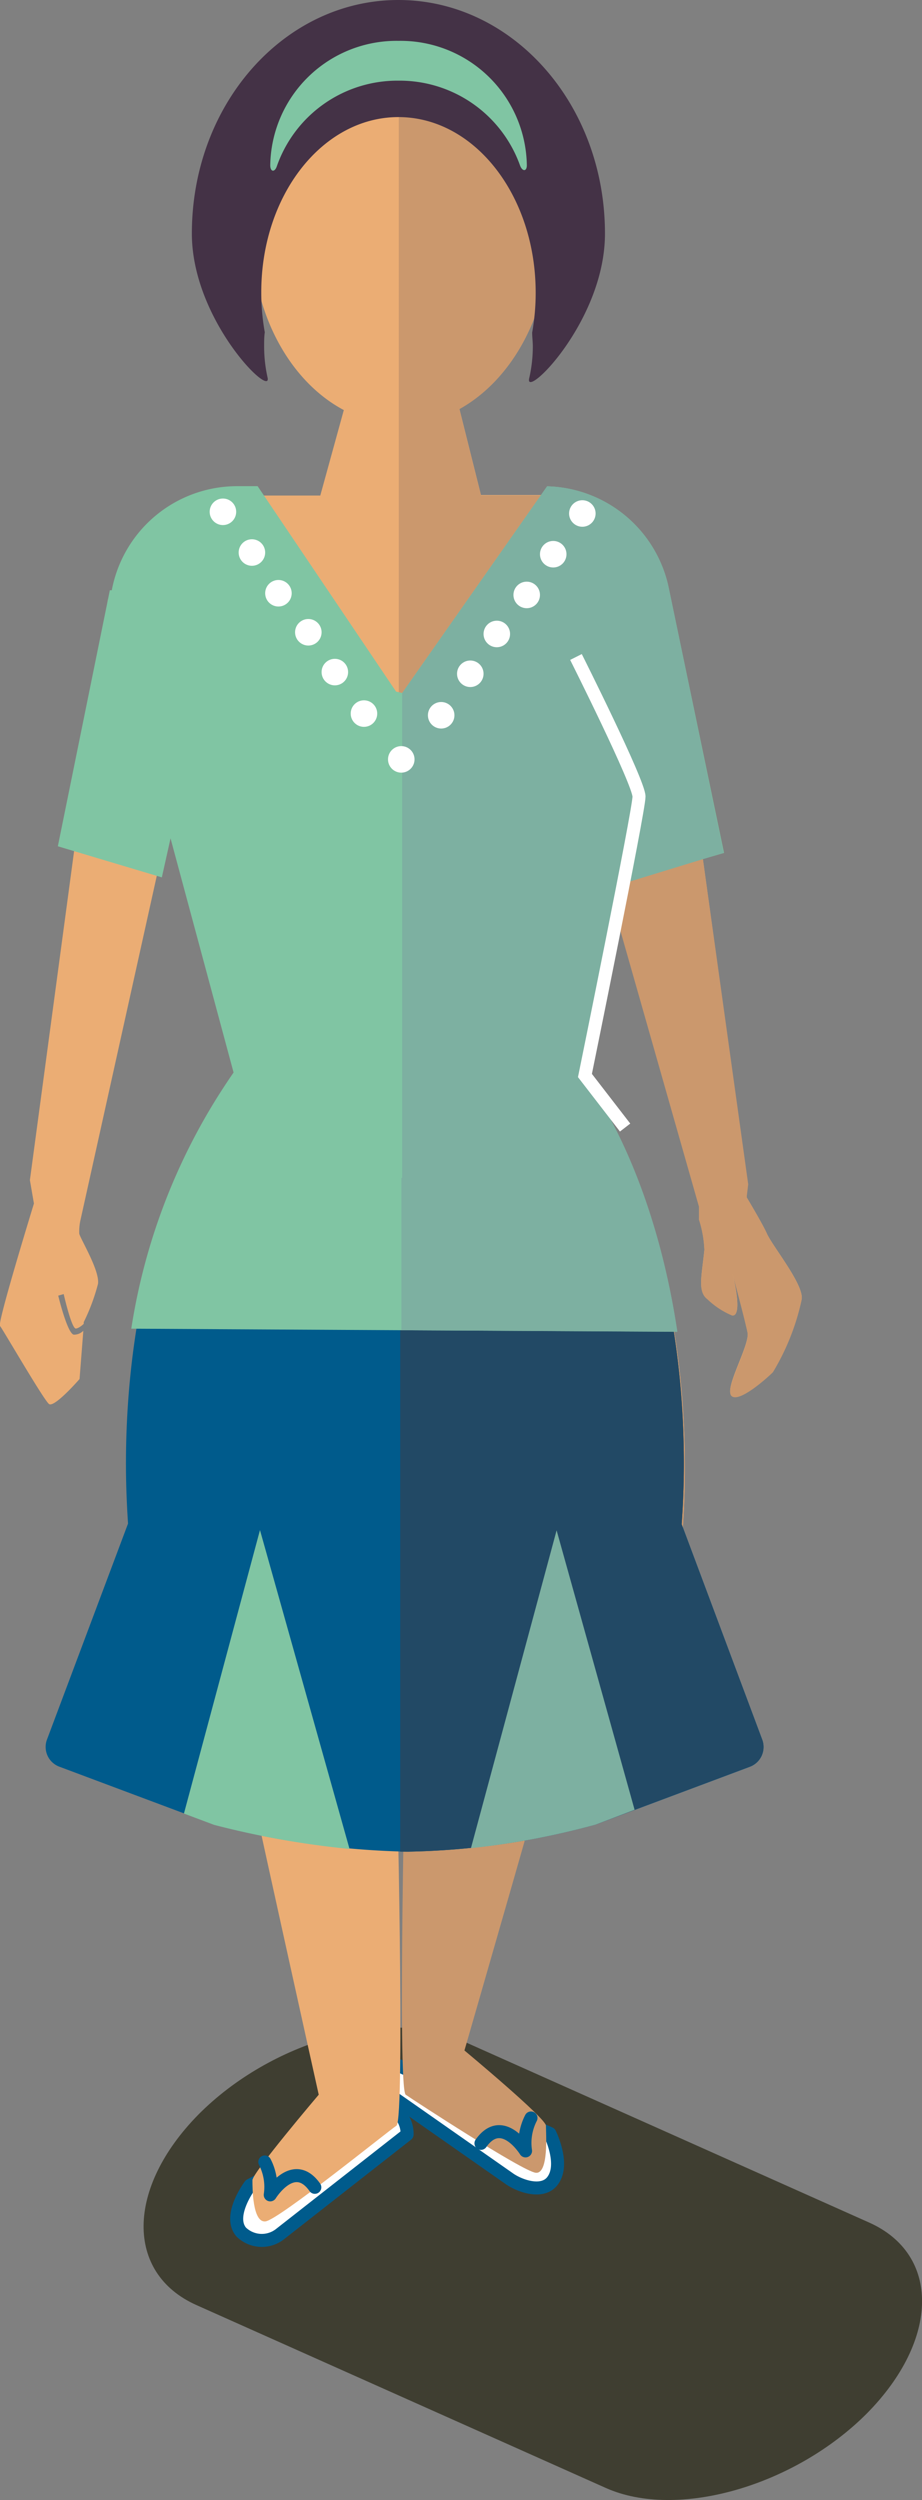 <svg xmlns="http://www.w3.org/2000/svg" viewBox="0 0 70.93 192.17"><rect x="0" y="0" width="70.93" height="192.17" fill="#808080" stroke="none"/><defs><style>.cls-1{fill:#3f3e31;}.cls-10,.cls-2{fill:#fff;}.cls-2,.cls-5{stroke:#005b8c;stroke-linecap:round;stroke-linejoin:round;}.cls-3{fill:#cb986d;}.cls-4{fill:#ebad74;}.cls-11,.cls-5{fill:none;}.cls-6{fill:#005b8c;}.cls-7{fill:#80c5a3;}.cls-8{fill:#224965;}.cls-9{fill:#7db0a1;}.cls-11{stroke:#fff;stroke-miterlimit:10;}.cls-12{fill:#443246;}</style></defs><title>sprite-Asset 1</title><g id="Layer_2" data-name="Layer 2"><g id="Layer_1-2" data-name="Layer 1"><path class="cls-1" d="M46.61,191.24l-31.5-14.06c-5.48-2.45-5.41-9,.16-14.65h0c5.57-5.61,14.62-8.2,20.1-5.75l31.5,14.06c5.48,2.45,5.41,9-.16,14.65h0C61.13,191.1,52.09,193.69,46.61,191.24Z"/><path class="cls-2" d="M30.68,158.78a2.32,2.32,0,0,0-1.06,2l9.51,6.65c.79.58,2.53,1.21,3.33.26,1.06-1.27-.16-3.7-.16-3.7Z"/><path class="cls-2" d="M30.26,162.07a2.32,2.32,0,0,1,1.06,2l-9.77,7.65a2.27,2.27,0,0,1-3-.16c-1.06-1.27.69-3.59.69-3.59Z"/><path class="cls-3" d="M42.8,132.81c0,.34-7.07,24.8-7.07,24.8S42,162.82,42,163.39s.23,3.74-.79,3.62-9.35-5.55-10-6,0-28.42,0-28.42Z"/><path class="cls-4" d="M18.86,135.19c0,.34,5.66,25.82,5.66,25.82s-5.1,6-5.1,6.57,0,3.28,1,3.17,9.4-6.91,10.08-7.36,0-28.42,0-28.42Z"/><path class="cls-5" d="M20.37,166.18a4.18,4.18,0,0,1,.42,2.53s1.79-2.9,3.43-.58"/><path class="cls-5" d="M40.85,162.8a4.18,4.18,0,0,0-.42,2.53s-1.79-2.9-3.43-.58"/><path class="cls-4" d="M59,94.83c-.22-.51-.93-1.74-1.56-2.8l.06-1.12L51.28,45.79h0a9.82,9.82,0,0,0-9.56-7.74H37l-1.66-6.63C39.43,29.18,42.28,24,42.28,18c0-8.08-5.13-14.64-11.45-14.64S19.39,9.88,19.39,18c0,6.1,2.91,11.32,7.06,13.52l-1.81,6.57H18.07a9.81,9.81,0,0,0-9.62,8H8.3l-6,44.62.31,1.8C1.47,96.24-.17,101.74,0,101.92s3.36,5.69,3.77,6S6.12,106,6.12,106l.29-3.71a1,1,0,0,1-.74.3c-.5-.12-1.19-3-1.19-3l.42-.12s.58,2.57.92,2.65c.15,0,.4-.15.62-.36v-.13a15.22,15.22,0,0,0,1.1-2.95c.14-1-1.3-3.36-1.44-3.84a3.9,3.9,0,0,1,.1-1.1l6.86-30.92L18.69,83c-4.92,7-8.95,17.75-8.95,29.77a64.1,64.1,0,0,0,1.59,14.37c1.19,5.14,38.88,4.37,40.05-1.29a64.68,64.68,0,0,0,1.31-13.08c0-11.9-3.09-22.51-7.92-29.48l2.9-12,6.46,21.94-.36.47a8.89,8.89,0,0,1,.42,2.35c-.21,2.08-.54,3.19.24,3.78a6.28,6.28,0,0,0,1.89,1.24c.91.13,0-3.33,0-3.33s1,3.7,1.19,4.67-1.8,4.29-1.24,4.84,2.63-1.27,3.19-1.82a18.15,18.15,0,0,0,2.22-5.61C61.78,98.66,59.44,95.8,59,94.83Z"/><path class="cls-3" d="M59,94.83c-.22-.51-.93-1.74-1.56-2.8l.12-1-6.3-45.21h0a9.82,9.82,0,0,0-9.56-7.74H37l-1.66-6.63C39.43,29.18,42.28,24,42.28,18c0-8.08-5.13-14.64-11.45-14.64h-.15V130.6c9.94-.2,20.1-1.81,20.7-4.7a64.68,64.68,0,0,0,1.31-13.08c0-11.9-3.09-22.51-7.92-29.48l2.9-12,6.1,21.41v1a8.89,8.89,0,0,1,.42,2.35c-.21,2.08-.54,3.19.24,3.78a6.28,6.28,0,0,0,1.89,1.24c.91.13,0-3.33,0-3.33s1,3.7,1.19,4.67-1.8,4.29-1.24,4.84,2.63-1.27,3.19-1.82a18.15,18.15,0,0,0,2.22-5.61C61.78,98.66,59.44,95.8,59,94.83Z"/><path class="cls-6" d="M58.65,133.75l-6.21-16.59c.11-1.52.17-3.07.17-4.65,0-11.9-3.09-22.51-7.92-29.48l0-.15h-27c-4.89,7-8,17.65-8,29.63,0,1.56.06,3.09.16,4.6L3.6,133.75a1.62,1.62,0,0,0,1,2.06l11.89,4.45a64.07,64.07,0,0,0,14.88,2.07,58.36,58.36,0,0,0,14.47-2.09l11.86-4.44A1.62,1.62,0,0,0,58.65,133.75Z"/><path class="cls-7" d="M16.47,140.27a67.5,67.5,0,0,0,10.42,1.85L20,117.61,14.15,139.4Z"/><path class="cls-8" d="M58.65,133.75l-6.21-16.59c.11-1.52.17-3.07.17-4.65,0-11.9-3.09-22.51-7.92-29.48l0-.15H30.79v59.45h.56a58.36,58.36,0,0,0,14.47-2.09l11.86-4.44A1.62,1.62,0,0,0,58.65,133.75Z"/><path class="cls-9" d="M45.82,140.25l3-1.14-6-21.48-6.59,24.43A60,60,0,0,0,45.82,140.25Z"/><path class="cls-7" d="M55.7,65.56,51.43,45.11h0a9.81,9.81,0,0,0-9.34-7.73L30.94,53.27l-.47-.11L19.82,37.37h-1.6a9.81,9.81,0,0,0-9.62,8H8.45l-4,19.68,8,2.39.67-3,4.85,18a47.07,47.07,0,0,0-7.87,19.69l42,.24c-1.18-7.86-3.73-14.72-7.19-19.71l2.54-14.71Z"/><path class="cls-9" d="M47.67,68l8-2.45L51.43,45.11h0a9.81,9.81,0,0,0-9.34-7.73L30.94,53.27V90.54h-.06v11.71l21.23.11c-1.18-7.86-3.73-14.72-7.19-19.71Z"/><circle class="cls-10" cx="17.15" cy="39.34" r="1.02"/><circle class="cls-10" cx="19.38" cy="42.47" r="1.02"/><circle class="cls-10" cx="21.42" cy="45.6" r="1.02"/><circle class="cls-10" cx="23.72" cy="48.6" r="1.02"/><circle class="cls-10" cx="25.76" cy="51.66" r="1.02"/><circle class="cls-10" cx="28" cy="54.85" r="1.02"/><circle class="cls-10" cx="30.87" cy="58.37" r="1.02"/><circle class="cls-10" cx="44.8" cy="39.47" r="1.02"/><circle class="cls-10" cx="42.56" cy="42.6" r="1.02"/><circle class="cls-10" cx="40.52" cy="45.73" r="1.02"/><circle class="cls-10" cx="38.22" cy="48.73" r="1.02"/><circle class="cls-10" cx="36.18" cy="51.79" r="1.02"/><circle class="cls-10" cx="33.94" cy="54.98" r="1.02"/><path class="cls-11" d="M44.31,50.5s4.85,9.65,4.85,10.73S45,82.67,45,82.67l3.09,4"/><path class="cls-12" d="M20.58,29a10.91,10.91,0,0,1-.26-2.39c0-.36,0-.72.05-1.07a17.16,17.16,0,0,1-.27-3.06C20.09,15,24.82,9,30.65,9s10.56,6,10.56,13.5a17.16,17.16,0,0,1-.27,3.06c0,.35.05.71.05,1.07a10.91,10.91,0,0,1-.28,2.45c-.39,1.7,5.83-4.4,5.83-11.11C46.55,8,39.43,0,30.65,0S14.76,8,14.76,17.95C14.76,24.66,21,30.72,20.58,29Z"/><path class="cls-7" d="M30.66,6.2A9.84,9.84,0,0,1,40,12.7c.17.49.53.51.53,0a9.72,9.72,0,0,0-9.87-9.56,9.72,9.72,0,0,0-9.87,9.56c0,.52.34.56.5.1A9.83,9.83,0,0,1,30.66,6.2Z"/></g></g></svg>